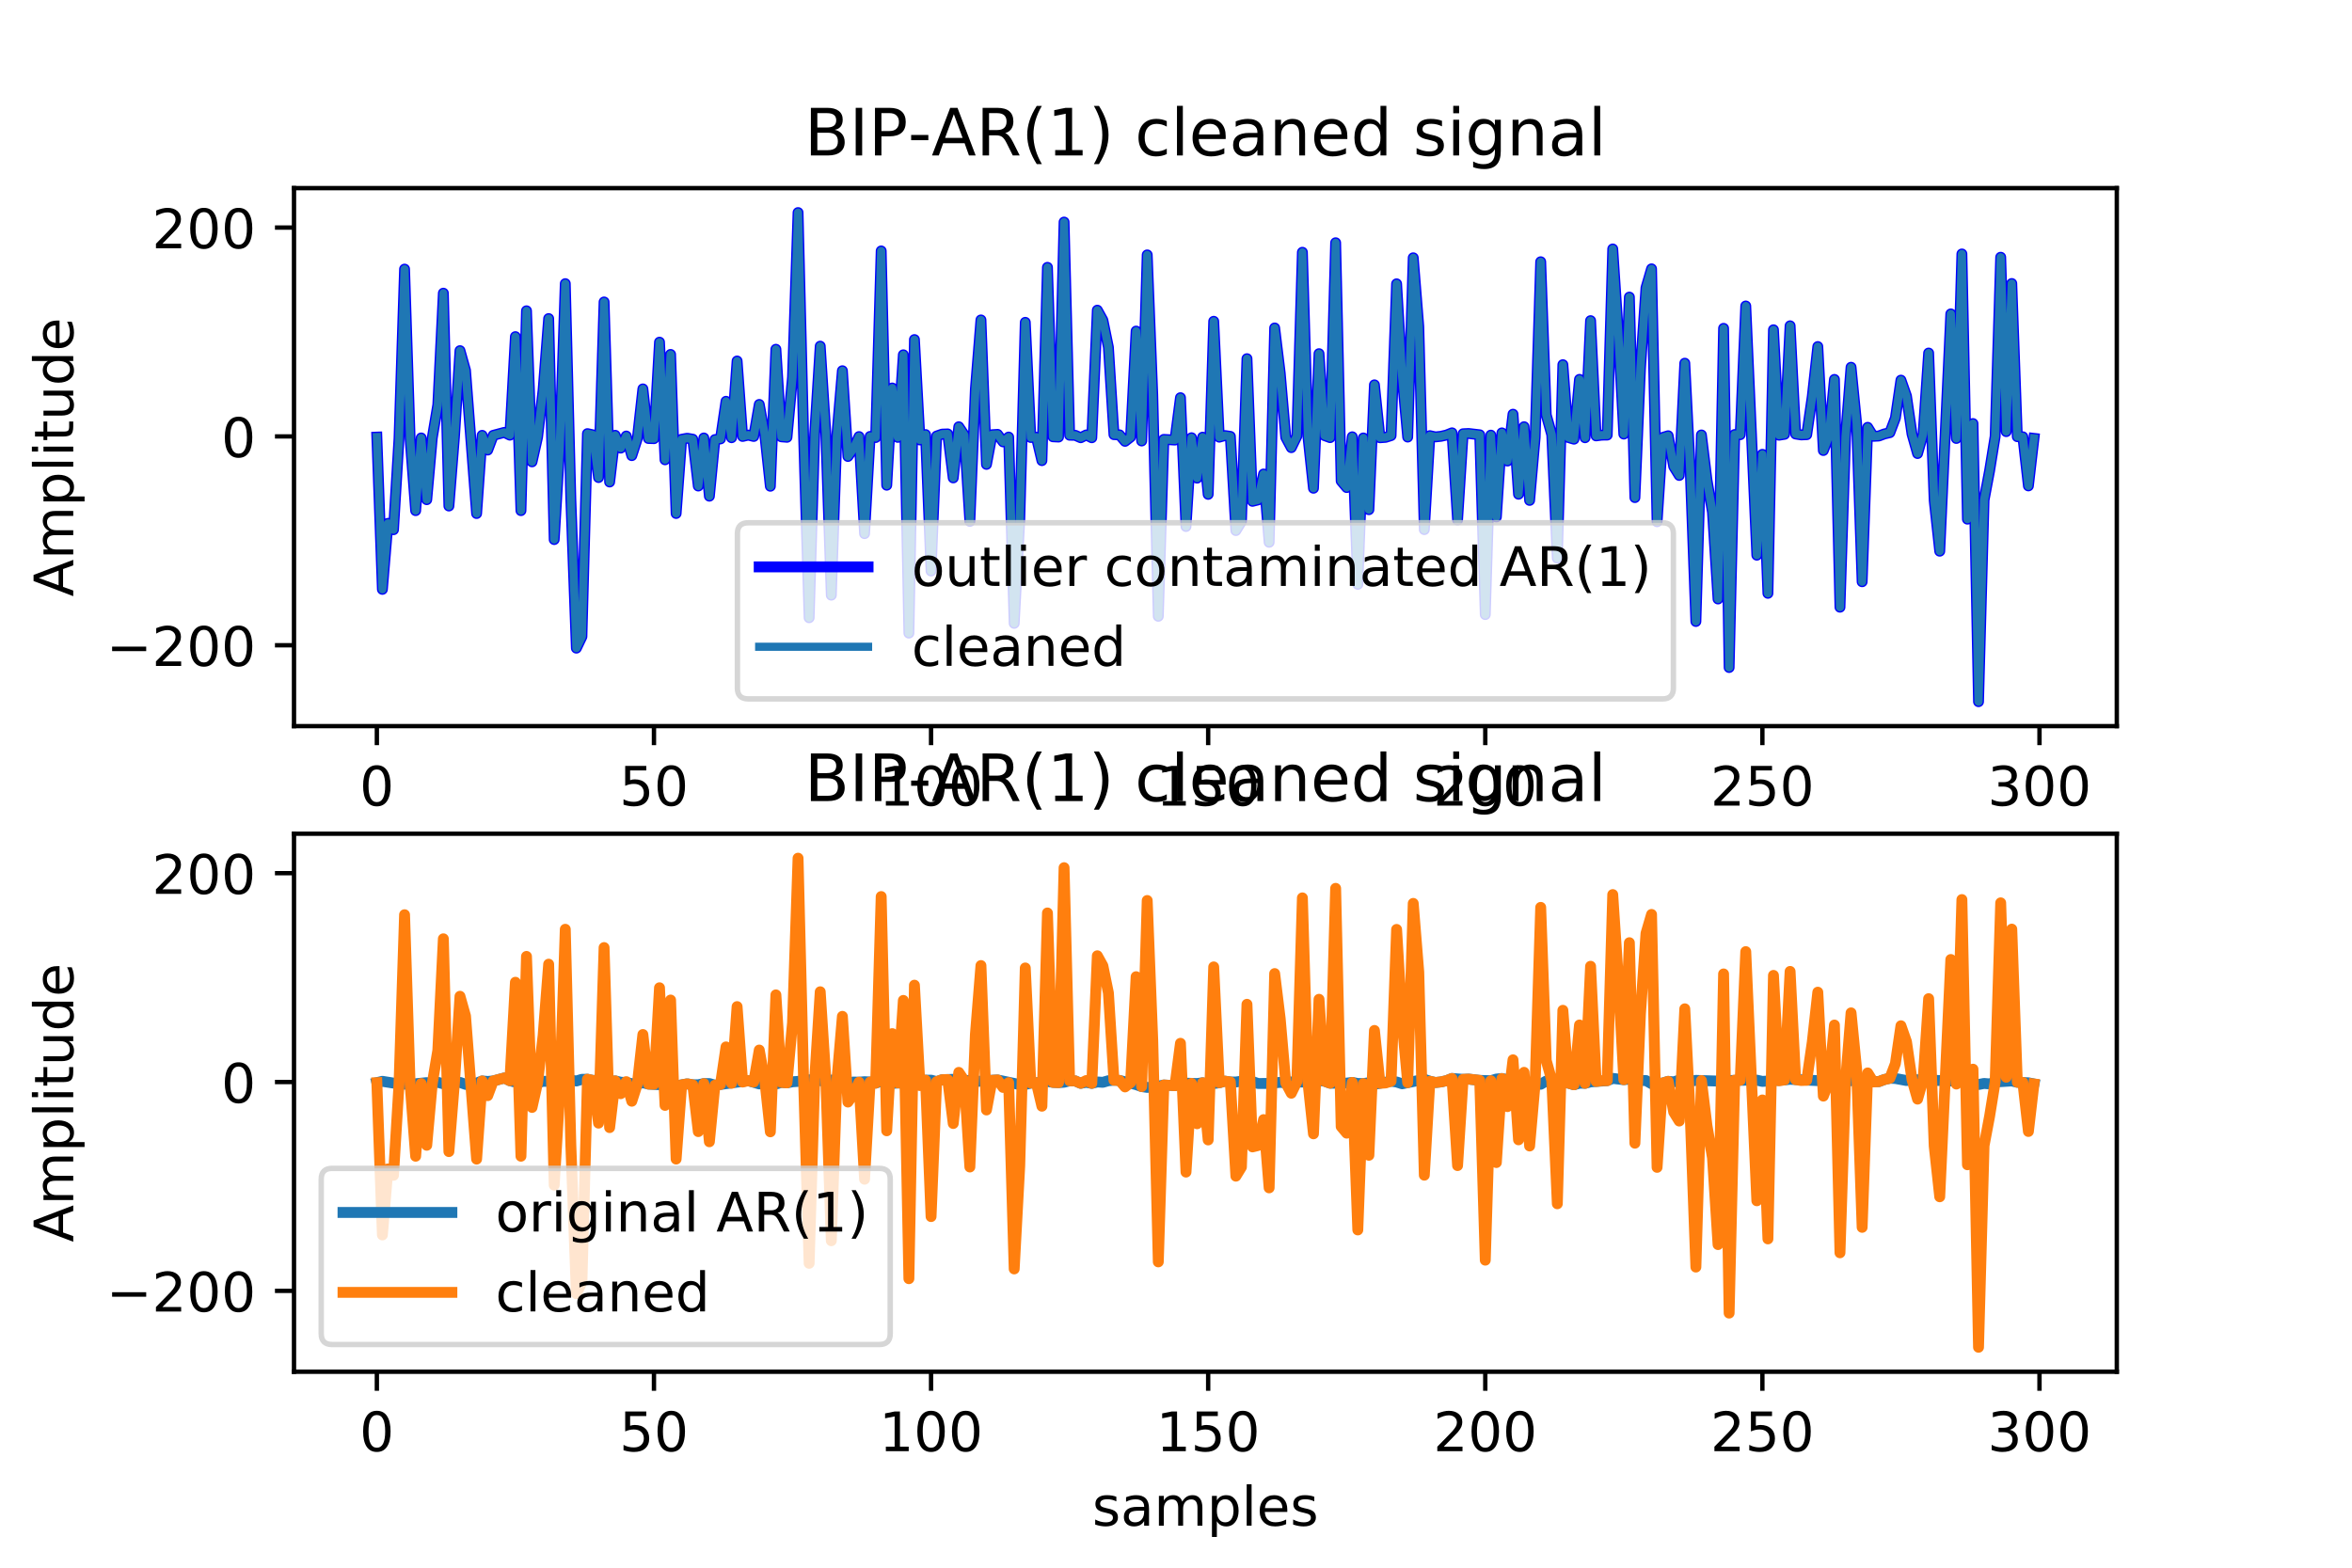 <?xml version="1.0" encoding="utf-8" standalone="no"?>
<!DOCTYPE svg PUBLIC "-//W3C//DTD SVG 1.1//EN"
  "http://www.w3.org/Graphics/SVG/1.1/DTD/svg11.dtd">
<!-- Created with matplotlib (https://matplotlib.org/) -->
<svg height="288pt" version="1.1" viewBox="0 0 432 288" width="432pt" xmlns="http://www.w3.org/2000/svg" xmlns:xlink="http://www.w3.org/1999/xlink">
 <defs>
  <style type="text/css">
*{stroke-linecap:butt;stroke-linejoin:round;}
  </style>
 </defs>
 <g id="figure_1">
  <g id="patch_1">
   <path d="M 0 288 
L 432 288 
L 432 0 
L 0 0 
z
" style="fill:#ffffff;"/>
  </g>
  <g id="axes_1">
   <g id="patch_2">
    <path d="M 54 133.396 
L 388.8 133.396 
L 388.8 34.56 
L 54 34.56 
z
" style="fill:#ffffff;"/>
   </g>
   <g id="matplotlib.axis_1">
    <g id="xtick_1">
     <g id="line2d_1">
      <defs>
       <path d="M 0 0 
L 0 3.5 
" id="mcfb71bf57b" style="stroke:#000000;stroke-width:0.8;"/>
      </defs>
      <g>
       <use style="stroke:#000000;stroke-width:0.8;" x="69.218" xlink:href="#mcfb71bf57b" y="133.396"/>
      </g>
     </g>
     <g id="text_1">
      <!-- 0 -->
      <defs>
       <path d="M 31.781 66.406 
Q 24.172 66.406 20.328 58.906 
Q 16.5 51.422 16.5 36.375 
Q 16.5 21.391 20.328 13.891 
Q 24.172 6.391 31.781 6.391 
Q 39.453 6.391 43.281 13.891 
Q 47.125 21.391 47.125 36.375 
Q 47.125 51.422 43.281 58.906 
Q 39.453 66.406 31.781 66.406 
z
M 31.781 74.219 
Q 44.047 74.219 50.516 64.516 
Q 56.984 54.828 56.984 36.375 
Q 56.984 17.969 50.516 8.266 
Q 44.047 -1.422 31.781 -1.422 
Q 19.531 -1.422 13.062 8.266 
Q 6.594 17.969 6.594 36.375 
Q 6.594 54.828 13.062 64.516 
Q 19.531 74.219 31.781 74.219 
z
" id="DejaVuSans-48"/>
      </defs>
      <g transform="translate(66.037 147.995)scale(0.1 -0.1)">
       <use xlink:href="#DejaVuSans-48"/>
      </g>
     </g>
    </g>
    <g id="xtick_2">
     <g id="line2d_2">
      <g>
       <use style="stroke:#000000;stroke-width:0.8;" x="120.115" xlink:href="#mcfb71bf57b" y="133.396"/>
      </g>
     </g>
     <g id="text_2">
      <!-- 50 -->
      <defs>
       <path d="M 10.797 72.906 
L 49.516 72.906 
L 49.516 64.594 
L 19.828 64.594 
L 19.828 46.734 
Q 21.969 47.469 24.109 47.828 
Q 26.266 48.188 28.422 48.188 
Q 40.625 48.188 47.75 41.5 
Q 54.891 34.812 54.891 23.391 
Q 54.891 11.625 47.562 5.094 
Q 40.234 -1.422 26.906 -1.422 
Q 22.312 -1.422 17.547 -0.641 
Q 12.797 0.141 7.719 1.703 
L 7.719 11.625 
Q 12.109 9.234 16.797 8.062 
Q 21.484 6.891 26.703 6.891 
Q 35.156 6.891 40.078 11.328 
Q 45.016 15.766 45.016 23.391 
Q 45.016 31 40.078 35.438 
Q 35.156 39.891 26.703 39.891 
Q 22.75 39.891 18.812 39.016 
Q 14.891 38.141 10.797 36.281 
z
" id="DejaVuSans-53"/>
      </defs>
      <g transform="translate(113.753 147.995)scale(0.1 -0.1)">
       <use xlink:href="#DejaVuSans-53"/>
       <use x="63.623" xlink:href="#DejaVuSans-48"/>
      </g>
     </g>
    </g>
    <g id="xtick_3">
     <g id="line2d_3">
      <g>
       <use style="stroke:#000000;stroke-width:0.8;" x="171.012" xlink:href="#mcfb71bf57b" y="133.396"/>
      </g>
     </g>
     <g id="text_3">
      <!-- 100 -->
      <defs>
       <path d="M 12.406 8.297 
L 28.516 8.297 
L 28.516 63.922 
L 10.984 60.406 
L 10.984 69.391 
L 28.422 72.906 
L 38.281 72.906 
L 38.281 8.297 
L 54.391 8.297 
L 54.391 0 
L 12.406 0 
z
" id="DejaVuSans-49"/>
      </defs>
      <g transform="translate(161.468 147.995)scale(0.1 -0.1)">
       <use xlink:href="#DejaVuSans-49"/>
       <use x="63.623" xlink:href="#DejaVuSans-48"/>
       <use x="127.246" xlink:href="#DejaVuSans-48"/>
      </g>
     </g>
    </g>
    <g id="xtick_4">
     <g id="line2d_4">
      <g>
       <use style="stroke:#000000;stroke-width:0.8;" x="221.909" xlink:href="#mcfb71bf57b" y="133.396"/>
      </g>
     </g>
     <g id="text_4">
      <!-- 150 -->
      <g transform="translate(212.365 147.995)scale(0.1 -0.1)">
       <use xlink:href="#DejaVuSans-49"/>
       <use x="63.623" xlink:href="#DejaVuSans-53"/>
       <use x="127.246" xlink:href="#DejaVuSans-48"/>
      </g>
     </g>
    </g>
    <g id="xtick_5">
     <g id="line2d_5">
      <g>
       <use style="stroke:#000000;stroke-width:0.8;" x="272.806" xlink:href="#mcfb71bf57b" y="133.396"/>
      </g>
     </g>
     <g id="text_5">
      <!-- 200 -->
      <defs>
       <path d="M 19.188 8.297 
L 53.609 8.297 
L 53.609 0 
L 7.328 0 
L 7.328 8.297 
Q 12.938 14.109 22.625 23.891 
Q 32.328 33.688 34.812 36.531 
Q 39.547 41.844 41.422 45.531 
Q 43.312 49.219 43.312 52.781 
Q 43.312 58.594 39.234 62.25 
Q 35.156 65.922 28.609 65.922 
Q 23.969 65.922 18.812 64.312 
Q 13.672 62.703 7.812 59.422 
L 7.812 69.391 
Q 13.766 71.781 18.938 73 
Q 24.125 74.219 28.422 74.219 
Q 39.75 74.219 46.484 68.547 
Q 53.219 62.891 53.219 53.422 
Q 53.219 48.922 51.531 44.891 
Q 49.859 40.875 45.406 35.406 
Q 44.188 33.984 37.641 27.219 
Q 31.109 20.453 19.188 8.297 
z
" id="DejaVuSans-50"/>
      </defs>
      <g transform="translate(263.262 147.995)scale(0.1 -0.1)">
       <use xlink:href="#DejaVuSans-50"/>
       <use x="63.623" xlink:href="#DejaVuSans-48"/>
       <use x="127.246" xlink:href="#DejaVuSans-48"/>
      </g>
     </g>
    </g>
    <g id="xtick_6">
     <g id="line2d_6">
      <g>
       <use style="stroke:#000000;stroke-width:0.8;" x="323.703" xlink:href="#mcfb71bf57b" y="133.396"/>
      </g>
     </g>
     <g id="text_6">
      <!-- 250 -->
      <g transform="translate(314.159 147.995)scale(0.1 -0.1)">
       <use xlink:href="#DejaVuSans-50"/>
       <use x="63.623" xlink:href="#DejaVuSans-53"/>
       <use x="127.246" xlink:href="#DejaVuSans-48"/>
      </g>
     </g>
    </g>
    <g id="xtick_7">
     <g id="line2d_7">
      <g>
       <use style="stroke:#000000;stroke-width:0.8;" x="374.6" xlink:href="#mcfb71bf57b" y="133.396"/>
      </g>
     </g>
     <g id="text_7">
      <!-- 300 -->
      <defs>
       <path d="M 40.578 39.312 
Q 47.656 37.797 51.625 33 
Q 55.609 28.219 55.609 21.188 
Q 55.609 10.406 48.188 4.484 
Q 40.766 -1.422 27.094 -1.422 
Q 22.516 -1.422 17.656 -0.516 
Q 12.797 0.391 7.625 2.203 
L 7.625 11.719 
Q 11.719 9.328 16.594 8.109 
Q 21.484 6.891 26.812 6.891 
Q 36.078 6.891 40.938 10.547 
Q 45.797 14.203 45.797 21.188 
Q 45.797 27.641 41.281 31.266 
Q 36.766 34.906 28.719 34.906 
L 20.219 34.906 
L 20.219 43.016 
L 29.109 43.016 
Q 36.375 43.016 40.234 45.922 
Q 44.094 48.828 44.094 54.297 
Q 44.094 59.906 40.109 62.906 
Q 36.141 65.922 28.719 65.922 
Q 24.656 65.922 20.016 65.031 
Q 15.375 64.156 9.812 62.312 
L 9.812 71.094 
Q 15.438 72.656 20.344 73.438 
Q 25.25 74.219 29.594 74.219 
Q 40.828 74.219 47.359 69.109 
Q 53.906 64.016 53.906 55.328 
Q 53.906 49.266 50.438 45.094 
Q 46.969 40.922 40.578 39.312 
z
" id="DejaVuSans-51"/>
      </defs>
      <g transform="translate(365.056 147.995)scale(0.1 -0.1)">
       <use xlink:href="#DejaVuSans-51"/>
       <use x="63.623" xlink:href="#DejaVuSans-48"/>
       <use x="127.246" xlink:href="#DejaVuSans-48"/>
      </g>
     </g>
    </g>
    <g id="text_8">
     <!-- samples -->
     <defs>
      <path d="M 44.281 53.078 
L 44.281 44.578 
Q 40.484 46.531 36.375 47.5 
Q 32.281 48.484 27.875 48.484 
Q 21.188 48.484 17.844 46.438 
Q 14.5 44.391 14.5 40.281 
Q 14.5 37.156 16.891 35.375 
Q 19.281 33.594 26.516 31.984 
L 29.594 31.297 
Q 39.156 29.25 43.188 25.516 
Q 47.219 21.781 47.219 15.094 
Q 47.219 7.469 41.188 3.016 
Q 35.156 -1.422 24.609 -1.422 
Q 20.219 -1.422 15.453 -0.562 
Q 10.688 0.297 5.422 2 
L 5.422 11.281 
Q 10.406 8.688 15.234 7.391 
Q 20.062 6.109 24.812 6.109 
Q 31.156 6.109 34.562 8.281 
Q 37.984 10.453 37.984 14.406 
Q 37.984 18.062 35.516 20.016 
Q 33.062 21.969 24.703 23.781 
L 21.578 24.516 
Q 13.234 26.266 9.516 29.906 
Q 5.812 33.547 5.812 39.891 
Q 5.812 47.609 11.281 51.797 
Q 16.75 56 26.812 56 
Q 31.781 56 36.172 55.266 
Q 40.578 54.547 44.281 53.078 
z
" id="DejaVuSans-115"/>
      <path d="M 34.281 27.484 
Q 23.391 27.484 19.188 25 
Q 14.984 22.516 14.984 16.5 
Q 14.984 11.719 18.141 8.906 
Q 21.297 6.109 26.703 6.109 
Q 34.188 6.109 38.703 11.406 
Q 43.219 16.703 43.219 25.484 
L 43.219 27.484 
z
M 52.203 31.203 
L 52.203 0 
L 43.219 0 
L 43.219 8.297 
Q 40.141 3.328 35.547 0.953 
Q 30.953 -1.422 24.312 -1.422 
Q 15.922 -1.422 10.953 3.297 
Q 6 8.016 6 15.922 
Q 6 25.141 12.172 29.828 
Q 18.359 34.516 30.609 34.516 
L 43.219 34.516 
L 43.219 35.406 
Q 43.219 41.609 39.141 45 
Q 35.062 48.391 27.688 48.391 
Q 23 48.391 18.547 47.266 
Q 14.109 46.141 10.016 43.891 
L 10.016 52.203 
Q 14.938 54.109 19.578 55.047 
Q 24.219 56 28.609 56 
Q 40.484 56 46.344 49.844 
Q 52.203 43.703 52.203 31.203 
z
" id="DejaVuSans-97"/>
      <path d="M 52 44.188 
Q 55.375 50.25 60.062 53.125 
Q 64.75 56 71.094 56 
Q 79.641 56 84.281 50.016 
Q 88.922 44.047 88.922 33.016 
L 88.922 0 
L 79.891 0 
L 79.891 32.719 
Q 79.891 40.578 77.094 44.375 
Q 74.312 48.188 68.609 48.188 
Q 61.625 48.188 57.562 43.547 
Q 53.516 38.922 53.516 30.906 
L 53.516 0 
L 44.484 0 
L 44.484 32.719 
Q 44.484 40.625 41.703 44.406 
Q 38.922 48.188 33.109 48.188 
Q 26.219 48.188 22.156 43.531 
Q 18.109 38.875 18.109 30.906 
L 18.109 0 
L 9.078 0 
L 9.078 54.688 
L 18.109 54.688 
L 18.109 46.188 
Q 21.188 51.219 25.484 53.609 
Q 29.781 56 35.688 56 
Q 41.656 56 45.828 52.969 
Q 50 49.953 52 44.188 
z
" id="DejaVuSans-109"/>
      <path d="M 18.109 8.203 
L 18.109 -20.797 
L 9.078 -20.797 
L 9.078 54.688 
L 18.109 54.688 
L 18.109 46.391 
Q 20.953 51.266 25.266 53.625 
Q 29.594 56 35.594 56 
Q 45.562 56 51.781 48.094 
Q 58.016 40.188 58.016 27.297 
Q 58.016 14.406 51.781 6.484 
Q 45.562 -1.422 35.594 -1.422 
Q 29.594 -1.422 25.266 0.953 
Q 20.953 3.328 18.109 8.203 
z
M 48.688 27.297 
Q 48.688 37.203 44.609 42.844 
Q 40.531 48.484 33.406 48.484 
Q 26.266 48.484 22.188 42.844 
Q 18.109 37.203 18.109 27.297 
Q 18.109 17.391 22.188 11.75 
Q 26.266 6.109 33.406 6.109 
Q 40.531 6.109 44.609 11.75 
Q 48.688 17.391 48.688 27.297 
z
" id="DejaVuSans-112"/>
      <path d="M 9.422 75.984 
L 18.406 75.984 
L 18.406 0 
L 9.422 0 
z
" id="DejaVuSans-108"/>
      <path d="M 56.203 29.594 
L 56.203 25.203 
L 14.891 25.203 
Q 15.484 15.922 20.484 11.062 
Q 25.484 6.203 34.422 6.203 
Q 39.594 6.203 44.453 7.469 
Q 49.312 8.734 54.109 11.281 
L 54.109 2.781 
Q 49.266 0.734 44.188 -0.344 
Q 39.109 -1.422 33.891 -1.422 
Q 20.797 -1.422 13.156 6.188 
Q 5.516 13.812 5.516 26.812 
Q 5.516 40.234 12.766 48.109 
Q 20.016 56 32.328 56 
Q 43.359 56 49.781 48.891 
Q 56.203 41.797 56.203 29.594 
z
M 47.219 32.234 
Q 47.125 39.594 43.094 43.984 
Q 39.062 48.391 32.422 48.391 
Q 24.906 48.391 20.391 44.141 
Q 15.875 39.891 15.188 32.172 
z
" id="DejaVuSans-101"/>
     </defs>
     <g transform="translate(200.616 161.673)scale(0.1 -0.1)">
      <use xlink:href="#DejaVuSans-115"/>
      <use x="52.1" xlink:href="#DejaVuSans-97"/>
      <use x="113.379" xlink:href="#DejaVuSans-109"/>
      <use x="210.791" xlink:href="#DejaVuSans-112"/>
      <use x="274.268" xlink:href="#DejaVuSans-108"/>
      <use x="302.051" xlink:href="#DejaVuSans-101"/>
      <use x="363.574" xlink:href="#DejaVuSans-115"/>
     </g>
    </g>
   </g>
   <g id="matplotlib.axis_2">
    <g id="ytick_1">
     <g id="line2d_8">
      <defs>
       <path d="M 0 0 
L -3.5 0 
" id="mf52cdb8b0f" style="stroke:#000000;stroke-width:0.8;"/>
      </defs>
      <g>
       <use style="stroke:#000000;stroke-width:0.8;" x="54" xlink:href="#mf52cdb8b0f" y="118.541"/>
      </g>
     </g>
     <g id="text_9">
      <!-- −200 -->
      <defs>
       <path d="M 10.594 35.5 
L 73.188 35.5 
L 73.188 27.203 
L 10.594 27.203 
z
" id="DejaVuSans-8722"/>
      </defs>
      <g transform="translate(19.533 122.34)scale(0.1 -0.1)">
       <use xlink:href="#DejaVuSans-8722"/>
       <use x="83.789" xlink:href="#DejaVuSans-50"/>
       <use x="147.412" xlink:href="#DejaVuSans-48"/>
       <use x="211.035" xlink:href="#DejaVuSans-48"/>
      </g>
     </g>
    </g>
    <g id="ytick_2">
     <g id="line2d_9">
      <g>
       <use style="stroke:#000000;stroke-width:0.8;" x="54" xlink:href="#mf52cdb8b0f" y="80.173"/>
      </g>
     </g>
     <g id="text_10">
      <!-- 0 -->
      <g transform="translate(40.638 83.973)scale(0.1 -0.1)">
       <use xlink:href="#DejaVuSans-48"/>
      </g>
     </g>
    </g>
    <g id="ytick_3">
     <g id="line2d_10">
      <g>
       <use style="stroke:#000000;stroke-width:0.8;" x="54" xlink:href="#mf52cdb8b0f" y="41.806"/>
      </g>
     </g>
     <g id="text_11">
      <!-- 200 -->
      <g transform="translate(27.913 45.605)scale(0.1 -0.1)">
       <use xlink:href="#DejaVuSans-50"/>
       <use x="63.623" xlink:href="#DejaVuSans-48"/>
       <use x="127.246" xlink:href="#DejaVuSans-48"/>
      </g>
     </g>
    </g>
    <g id="text_12">
     <!-- Amplitude -->
     <defs>
      <path d="M 34.188 63.188 
L 20.797 26.906 
L 47.609 26.906 
z
M 28.609 72.906 
L 39.797 72.906 
L 67.578 0 
L 57.328 0 
L 50.688 18.703 
L 17.828 18.703 
L 11.188 0 
L 0.781 0 
z
" id="DejaVuSans-65"/>
      <path d="M 9.422 54.688 
L 18.406 54.688 
L 18.406 0 
L 9.422 0 
z
M 9.422 75.984 
L 18.406 75.984 
L 18.406 64.594 
L 9.422 64.594 
z
" id="DejaVuSans-105"/>
      <path d="M 18.312 70.219 
L 18.312 54.688 
L 36.812 54.688 
L 36.812 47.703 
L 18.312 47.703 
L 18.312 18.016 
Q 18.312 11.328 20.141 9.422 
Q 21.969 7.516 27.594 7.516 
L 36.812 7.516 
L 36.812 0 
L 27.594 0 
Q 17.188 0 13.234 3.875 
Q 9.281 7.766 9.281 18.016 
L 9.281 47.703 
L 2.688 47.703 
L 2.688 54.688 
L 9.281 54.688 
L 9.281 70.219 
z
" id="DejaVuSans-116"/>
      <path d="M 8.5 21.578 
L 8.5 54.688 
L 17.484 54.688 
L 17.484 21.922 
Q 17.484 14.156 20.5 10.266 
Q 23.531 6.391 29.594 6.391 
Q 36.859 6.391 41.078 11.031 
Q 45.312 15.672 45.312 23.688 
L 45.312 54.688 
L 54.297 54.688 
L 54.297 0 
L 45.312 0 
L 45.312 8.406 
Q 42.047 3.422 37.719 1 
Q 33.406 -1.422 27.688 -1.422 
Q 18.266 -1.422 13.375 4.438 
Q 8.5 10.297 8.5 21.578 
z
M 31.109 56 
z
" id="DejaVuSans-117"/>
      <path d="M 45.406 46.391 
L 45.406 75.984 
L 54.391 75.984 
L 54.391 0 
L 45.406 0 
L 45.406 8.203 
Q 42.578 3.328 38.25 0.953 
Q 33.938 -1.422 27.875 -1.422 
Q 17.969 -1.422 11.734 6.484 
Q 5.516 14.406 5.516 27.297 
Q 5.516 40.188 11.734 48.094 
Q 17.969 56 27.875 56 
Q 33.938 56 38.25 53.625 
Q 42.578 51.266 45.406 46.391 
z
M 14.797 27.297 
Q 14.797 17.391 18.875 11.75 
Q 22.953 6.109 30.078 6.109 
Q 37.203 6.109 41.297 11.75 
Q 45.406 17.391 45.406 27.297 
Q 45.406 37.203 41.297 42.844 
Q 37.203 48.484 30.078 48.484 
Q 22.953 48.484 18.875 42.844 
Q 14.797 37.203 14.797 27.297 
z
" id="DejaVuSans-100"/>
     </defs>
     <g transform="translate(13.453 109.601)rotate(-90)scale(0.1 -0.1)">
      <use xlink:href="#DejaVuSans-65"/>
      <use x="68.408" xlink:href="#DejaVuSans-109"/>
      <use x="165.82" xlink:href="#DejaVuSans-112"/>
      <use x="229.297" xlink:href="#DejaVuSans-108"/>
      <use x="257.08" xlink:href="#DejaVuSans-105"/>
      <use x="284.863" xlink:href="#DejaVuSans-116"/>
      <use x="324.072" xlink:href="#DejaVuSans-117"/>
      <use x="387.451" xlink:href="#DejaVuSans-100"/>
      <use x="450.928" xlink:href="#DejaVuSans-101"/>
     </g>
    </g>
   </g>
   <g id="line2d_11">
    <path clip-path="url(#p216e0e5ec9)" d="M 69.218 80.298 
L 70.236 108.268 
L 71.254 96.143 
L 72.272 97.314 
L 73.29 80.534 
L 74.308 49.44 
L 75.326 80.599 
L 76.344 93.807 
L 77.362 80.456 
L 78.38 91.794 
L 79.398 80.428 
L 80.416 74.367 
L 81.433 53.861 
L 82.451 92.956 
L 83.469 80.296 
L 84.487 64.421 
L 85.505 68.046 
L 87.541 94.338 
L 88.559 79.98 
L 89.577 82.68 
L 90.595 79.976 
L 92.631 79.433 
L 93.649 79.939 
L 94.667 61.846 
L 95.685 93.805 
L 96.703 57.098 
L 97.72 84.844 
L 98.738 80.314 
L 99.756 71.636 
L 100.774 58.525 
L 101.792 99.119 
L 102.81 82.139 
L 103.828 52.112 
L 104.846 91.677 
L 105.864 119.067 
L 106.882 116.944 
L 107.9 79.664 
L 108.918 79.888 
L 109.936 87.726 
L 110.954 55.474 
L 111.972 88.549 
L 112.99 79.969 
L 114.007 82.32 
L 115.025 80.105 
L 116.043 83.701 
L 117.061 80.546 
L 118.079 71.447 
L 119.097 80.554 
L 120.115 80.585 
L 121.133 62.859 
L 122.151 84.466 
L 123.169 65.114 
L 124.187 94.328 
L 125.205 80.695 
L 126.223 80.509 
L 127.241 80.686 
L 128.259 89.285 
L 129.277 80.462 
L 130.294 91.152 
L 131.312 80.757 
L 132.33 80.632 
L 133.348 73.724 
L 134.366 80.411 
L 135.384 66.318 
L 136.402 80.178 
L 137.42 79.928 
L 138.438 80.178 
L 139.456 74.299 
L 140.474 79.875 
L 141.492 89.324 
L 142.51 64.165 
L 143.528 80.249 
L 144.546 80.331 
L 145.564 69.3 
L 146.582 39.053 
L 147.599 79.807 
L 148.617 113.48 
L 149.635 79.746 
L 150.653 63.594 
L 151.671 79.432 
L 152.689 109.333 
L 153.707 79.952 
L 154.725 68.11 
L 155.743 83.854 
L 156.761 82.405 
L 157.779 80.203 
L 158.797 98.03 
L 159.815 80.173 
L 160.833 80.381 
L 161.851 46.101 
L 162.869 89.134 
L 163.886 71.281 
L 164.904 80.349 
L 165.922 65.184 
L 166.94 116.306 
L 167.958 62.385 
L 168.976 80.831 
L 169.994 79.833 
L 171.012 104.895 
L 172.03 80.11 
L 173.048 79.752 
L 174.066 79.717 
L 175.084 87.794 
L 176.102 78.402 
L 177.12 79.92 
L 178.138 95.785 
L 179.156 71.435 
L 180.173 58.779 
L 181.191 85.309 
L 182.209 79.863 
L 183.227 79.798 
L 184.245 81.173 
L 185.263 80.293 
L 186.281 114.511 
L 187.299 95.567 
L 188.317 59.22 
L 189.335 80.374 
L 190.353 80.318 
L 191.371 84.617 
L 192.389 49.116 
L 193.407 80.241 
L 194.425 80.29 
L 195.443 40.797 
L 196.461 79.953 
L 197.478 79.966 
L 198.496 80.414 
L 199.514 79.901 
L 200.532 80.419 
L 201.55 56.982 
L 202.568 58.824 
L 203.586 63.802 
L 204.604 79.847 
L 205.622 79.882 
L 206.64 81.075 
L 207.658 80.284 
L 208.676 60.825 
L 209.694 81.011 
L 210.712 46.828 
L 211.73 72.491 
L 212.748 113.216 
L 213.765 80.721 
L 215.801 80.844 
L 216.819 73.062 
L 217.837 96.72 
L 218.855 80.42 
L 219.873 87.838 
L 220.891 80.313 
L 221.909 90.815 
L 222.927 59.027 
L 223.945 80.311 
L 224.963 80.016 
L 225.981 80.167 
L 226.999 97.467 
L 228.017 95.8 
L 229.035 65.895 
L 230.052 92.094 
L 231.07 91.84 
L 232.088 87.081 
L 233.106 99.62 
L 234.124 60.25 
L 235.142 68.56 
L 236.16 80.333 
L 237.178 82.234 
L 238.196 80.131 
L 239.214 46.346 
L 240.232 80.183 
L 241.25 89.692 
L 242.268 64.975 
L 243.286 80.022 
L 244.304 80.396 
L 245.322 44.597 
L 246.339 88.359 
L 247.357 89.568 
L 248.375 80.246 
L 249.393 107.349 
L 250.411 80.461 
L 251.429 93.632 
L 252.447 70.704 
L 253.465 80.418 
L 254.483 80.347 
L 255.501 80.026 
L 256.519 52.142 
L 257.537 69.133 
L 258.555 80.291 
L 259.573 47.359 
L 260.591 59.984 
L 261.609 97.29 
L 262.627 80.036 
L 263.644 80.265 
L 264.662 80.155 
L 265.68 79.924 
L 266.698 79.519 
L 267.716 95.524 
L 268.734 79.684 
L 269.752 79.637 
L 271.788 79.875 
L 272.806 112.9 
L 273.824 79.94 
L 274.842 94.969 
L 275.86 79.528 
L 276.878 84.695 
L 277.896 76.094 
L 278.914 90.792 
L 279.931 78.396 
L 280.949 91.926 
L 281.967 80.349 
L 282.985 48.09 
L 284.003 76.22 
L 285.021 79.875 
L 286.039 102.541 
L 287.057 66.999 
L 288.075 80.374 
L 289.093 80.68 
L 290.111 69.695 
L 291.129 80.415 
L 292.147 58.91 
L 293.165 80.076 
L 294.183 79.938 
L 295.201 79.924 
L 296.218 45.739 
L 297.236 61.123 
L 298.254 79.744 
L 299.272 54.58 
L 300.29 91.412 
L 301.308 67.684 
L 302.326 52.871 
L 303.344 49.389 
L 304.362 95.85 
L 305.38 80.37 
L 306.398 80.052 
L 307.416 85.696 
L 308.434 87.341 
L 309.452 66.724 
L 310.47 86.81 
L 311.488 114.17 
L 312.506 79.907 
L 313.523 88.173 
L 314.541 94.11 
L 315.559 110.038 
L 316.577 60.319 
L 317.595 122.625 
L 318.613 79.826 
L 319.631 79.859 
L 320.649 56.217 
L 322.685 101.992 
L 323.703 83.468 
L 324.721 108.996 
L 325.739 60.586 
L 326.757 79.949 
L 327.775 79.785 
L 328.793 59.856 
L 329.81 79.732 
L 330.828 79.897 
L 331.846 79.855 
L 332.864 72.861 
L 333.882 63.669 
L 334.9 82.76 
L 335.918 80.159 
L 336.936 69.706 
L 337.954 111.547 
L 338.972 80.167 
L 339.99 67.47 
L 341.008 77.778 
L 342.026 106.871 
L 343.044 78.505 
L 344.062 80.156 
L 345.08 80.102 
L 346.097 79.721 
L 347.115 79.484 
L 348.133 76.795 
L 349.151 69.839 
L 350.169 72.755 
L 351.187 79.735 
L 352.205 83.316 
L 353.223 79.76 
L 354.241 64.859 
L 355.259 91.917 
L 356.277 101.258 
L 358.313 57.665 
L 359.331 80.548 
L 360.349 46.655 
L 361.367 95.375 
L 362.384 77.813 
L 363.402 128.904 
L 364.42 91.862 
L 365.438 86.454 
L 366.456 80.171 
L 367.474 47.257 
L 368.492 79.291 
L 369.51 52.086 
L 370.528 80.222 
L 371.546 80.244 
L 372.564 89.261 
L 373.582 80.532 
L 373.582 80.532 
" style="fill:none;stroke:#0000ff;stroke-linecap:square;stroke-width:2;"/>
   </g>
   <g id="line2d_12">
    <path clip-path="url(#p216e0e5ec9)" d="M 69.218 80.298 
L 70.236 108.268 
L 71.254 96.143 
L 72.272 97.314 
L 73.29 80.534 
L 74.308 49.44 
L 75.326 80.599 
L 76.344 93.807 
L 77.362 80.456 
L 78.38 91.794 
L 79.398 80.428 
L 80.416 74.367 
L 81.433 53.861 
L 82.451 92.956 
L 83.469 80.296 
L 84.487 64.421 
L 85.505 68.046 
L 87.541 94.338 
L 88.559 79.98 
L 89.577 82.68 
L 90.595 79.976 
L 92.631 79.433 
L 93.649 79.939 
L 94.667 61.846 
L 95.685 93.805 
L 96.703 57.098 
L 97.72 84.844 
L 98.738 80.314 
L 99.756 71.636 
L 100.774 58.525 
L 101.792 99.119 
L 102.81 82.139 
L 103.828 52.112 
L 104.846 91.677 
L 105.864 119.067 
L 106.882 116.944 
L 107.9 79.664 
L 108.918 79.888 
L 109.936 87.726 
L 110.954 55.474 
L 111.972 88.549 
L 112.99 79.969 
L 114.007 82.32 
L 115.025 80.105 
L 116.043 83.701 
L 117.061 80.546 
L 118.079 71.447 
L 119.097 80.554 
L 120.115 80.585 
L 121.133 62.859 
L 122.151 84.466 
L 123.169 65.114 
L 124.187 94.328 
L 125.205 80.695 
L 126.223 80.509 
L 127.241 80.686 
L 128.259 89.285 
L 129.277 80.462 
L 130.294 91.152 
L 131.312 80.757 
L 132.33 80.632 
L 133.348 73.724 
L 134.366 80.411 
L 135.384 66.318 
L 136.402 80.178 
L 137.42 79.928 
L 138.438 80.178 
L 139.456 74.299 
L 140.474 79.875 
L 141.492 89.324 
L 142.51 64.165 
L 143.528 80.249 
L 144.546 80.331 
L 145.564 69.3 
L 146.582 39.053 
L 147.599 79.807 
L 148.617 113.48 
L 149.635 79.746 
L 150.653 63.594 
L 151.671 79.432 
L 152.689 109.333 
L 153.707 79.952 
L 154.725 68.11 
L 155.743 83.854 
L 156.761 82.405 
L 157.779 80.203 
L 158.797 98.03 
L 159.815 80.173 
L 160.833 80.381 
L 161.851 46.101 
L 162.869 89.134 
L 163.886 71.281 
L 164.904 80.349 
L 165.922 65.184 
L 166.94 116.306 
L 167.958 62.385 
L 168.976 80.831 
L 169.994 79.833 
L 171.012 104.895 
L 172.03 80.11 
L 173.048 79.752 
L 174.066 79.717 
L 175.084 87.794 
L 176.102 78.402 
L 177.12 79.92 
L 178.138 95.785 
L 179.156 71.435 
L 180.173 58.779 
L 181.191 85.309 
L 182.209 79.863 
L 183.227 79.798 
L 184.245 81.173 
L 185.263 80.293 
L 186.281 114.511 
L 187.299 95.567 
L 188.317 59.22 
L 189.335 80.374 
L 190.353 80.318 
L 191.371 84.617 
L 192.389 49.116 
L 193.407 80.241 
L 194.425 80.29 
L 195.443 40.797 
L 196.461 79.953 
L 197.478 79.966 
L 198.496 80.414 
L 199.514 79.901 
L 200.532 80.419 
L 201.55 56.982 
L 202.568 58.824 
L 203.586 63.802 
L 204.604 79.847 
L 205.622 79.882 
L 206.64 81.075 
L 207.658 80.284 
L 208.676 60.825 
L 209.694 81.011 
L 210.712 46.828 
L 211.73 72.491 
L 212.748 113.216 
L 213.765 80.721 
L 215.801 80.844 
L 216.819 73.062 
L 217.837 96.72 
L 218.855 80.42 
L 219.873 87.838 
L 220.891 80.313 
L 221.909 90.815 
L 222.927 59.027 
L 223.945 80.311 
L 224.963 80.016 
L 225.981 80.167 
L 226.999 97.467 
L 228.017 95.8 
L 229.035 65.895 
L 230.052 92.094 
L 231.07 91.84 
L 232.088 87.081 
L 233.106 99.62 
L 234.124 60.25 
L 235.142 68.56 
L 236.16 80.333 
L 237.178 82.234 
L 238.196 80.131 
L 239.214 46.346 
L 240.232 80.183 
L 241.25 89.692 
L 242.268 64.975 
L 243.286 80.022 
L 244.304 80.396 
L 245.322 44.597 
L 246.339 88.359 
L 247.357 89.568 
L 248.375 80.246 
L 249.393 107.349 
L 250.411 80.461 
L 251.429 93.632 
L 252.447 70.704 
L 253.465 80.418 
L 254.483 80.347 
L 255.501 80.026 
L 256.519 52.142 
L 257.537 69.133 
L 258.555 80.291 
L 259.573 47.359 
L 260.591 59.984 
L 261.609 97.29 
L 262.627 80.036 
L 263.644 80.265 
L 264.662 80.155 
L 265.68 79.924 
L 266.698 79.519 
L 267.716 95.524 
L 268.734 79.684 
L 269.752 79.637 
L 271.788 79.875 
L 272.806 112.9 
L 273.824 79.94 
L 274.842 94.969 
L 275.86 79.528 
L 276.878 84.695 
L 277.896 76.094 
L 278.914 90.792 
L 279.931 78.396 
L 280.949 91.926 
L 281.967 80.349 
L 282.985 48.09 
L 284.003 76.22 
L 285.021 79.875 
L 286.039 102.541 
L 287.057 66.999 
L 288.075 80.374 
L 289.093 80.68 
L 290.111 69.695 
L 291.129 80.415 
L 292.147 58.91 
L 293.165 80.076 
L 294.183 79.938 
L 295.201 79.924 
L 296.218 45.739 
L 297.236 61.123 
L 298.254 79.744 
L 299.272 54.58 
L 300.29 91.412 
L 301.308 67.684 
L 302.326 52.871 
L 303.344 49.389 
L 304.362 95.85 
L 305.38 80.37 
L 306.398 80.052 
L 307.416 85.696 
L 308.434 87.341 
L 309.452 66.724 
L 310.47 86.81 
L 311.488 114.17 
L 312.506 79.907 
L 313.523 88.173 
L 314.541 94.11 
L 315.559 110.038 
L 316.577 60.319 
L 317.595 122.625 
L 318.613 79.826 
L 319.631 79.859 
L 320.649 56.217 
L 322.685 101.992 
L 323.703 83.468 
L 324.721 108.996 
L 325.739 60.586 
L 326.757 79.949 
L 327.775 79.785 
L 328.793 59.856 
L 329.81 79.732 
L 330.828 79.897 
L 331.846 79.855 
L 332.864 72.861 
L 333.882 63.669 
L 334.9 82.76 
L 335.918 80.159 
L 336.936 69.706 
L 337.954 111.547 
L 338.972 80.167 
L 339.99 67.47 
L 341.008 77.778 
L 342.026 106.871 
L 343.044 78.505 
L 344.062 80.156 
L 345.08 80.102 
L 346.097 79.721 
L 347.115 79.484 
L 348.133 76.795 
L 349.151 69.839 
L 350.169 72.755 
L 351.187 79.735 
L 352.205 83.316 
L 353.223 79.76 
L 354.241 64.859 
L 355.259 91.917 
L 356.277 101.258 
L 358.313 57.665 
L 359.331 80.548 
L 360.349 46.655 
L 361.367 95.375 
L 362.384 77.813 
L 363.402 128.904 
L 364.42 91.862 
L 365.438 86.454 
L 366.456 80.171 
L 367.474 47.257 
L 368.492 79.291 
L 369.51 52.086 
L 370.528 80.222 
L 371.546 80.244 
L 372.564 89.261 
L 373.582 80.532 
L 373.582 80.532 
" style="fill:none;stroke:#1f77b4;stroke-linecap:square;stroke-width:1.5;"/>
   </g>
   <g id="patch_3">
    <path d="M 54 133.396 
L 54 34.56 
" style="fill:none;stroke:#000000;stroke-linecap:square;stroke-linejoin:miter;stroke-width:0.8;"/>
   </g>
   <g id="patch_4">
    <path d="M 388.8 133.396 
L 388.8 34.56 
" style="fill:none;stroke:#000000;stroke-linecap:square;stroke-linejoin:miter;stroke-width:0.8;"/>
   </g>
   <g id="patch_5">
    <path d="M 54 133.396 
L 388.8 133.396 
" style="fill:none;stroke:#000000;stroke-linecap:square;stroke-linejoin:miter;stroke-width:0.8;"/>
   </g>
   <g id="patch_6">
    <path d="M 54 34.56 
L 388.8 34.56 
" style="fill:none;stroke:#000000;stroke-linecap:square;stroke-linejoin:miter;stroke-width:0.8;"/>
   </g>
   <g id="text_13">
    <!-- BIP-AR(1) cleaned signal -->
    <defs>
     <path d="M 19.672 34.812 
L 19.672 8.109 
L 35.5 8.109 
Q 43.453 8.109 47.281 11.406 
Q 51.125 14.703 51.125 21.484 
Q 51.125 28.328 47.281 31.562 
Q 43.453 34.812 35.5 34.812 
z
M 19.672 64.797 
L 19.672 42.828 
L 34.281 42.828 
Q 41.5 42.828 45.031 45.531 
Q 48.578 48.25 48.578 53.812 
Q 48.578 59.328 45.031 62.062 
Q 41.5 64.797 34.281 64.797 
z
M 9.812 72.906 
L 35.016 72.906 
Q 46.297 72.906 52.391 68.219 
Q 58.5 63.531 58.5 54.891 
Q 58.5 48.188 55.375 44.234 
Q 52.25 40.281 46.188 39.312 
Q 53.469 37.75 57.5 32.781 
Q 61.531 27.828 61.531 20.406 
Q 61.531 10.641 54.891 5.312 
Q 48.25 0 35.984 0 
L 9.812 0 
z
" id="DejaVuSans-66"/>
     <path d="M 9.812 72.906 
L 19.672 72.906 
L 19.672 0 
L 9.812 0 
z
" id="DejaVuSans-73"/>
     <path d="M 19.672 64.797 
L 19.672 37.406 
L 32.078 37.406 
Q 38.969 37.406 42.719 40.969 
Q 46.484 44.531 46.484 51.125 
Q 46.484 57.672 42.719 61.234 
Q 38.969 64.797 32.078 64.797 
z
M 9.812 72.906 
L 32.078 72.906 
Q 44.344 72.906 50.609 67.359 
Q 56.891 61.812 56.891 51.125 
Q 56.891 40.328 50.609 34.812 
Q 44.344 29.297 32.078 29.297 
L 19.672 29.297 
L 19.672 0 
L 9.812 0 
z
" id="DejaVuSans-80"/>
     <path d="M 4.891 31.391 
L 31.203 31.391 
L 31.203 23.391 
L 4.891 23.391 
z
" id="DejaVuSans-45"/>
     <path d="M 44.391 34.188 
Q 47.562 33.109 50.562 29.594 
Q 53.562 26.078 56.594 19.922 
L 66.609 0 
L 56 0 
L 46.688 18.703 
Q 43.062 26.031 39.672 28.422 
Q 36.281 30.812 30.422 30.812 
L 19.672 30.812 
L 19.672 0 
L 9.812 0 
L 9.812 72.906 
L 32.078 72.906 
Q 44.578 72.906 50.734 67.672 
Q 56.891 62.453 56.891 51.906 
Q 56.891 45.016 53.688 40.469 
Q 50.484 35.938 44.391 34.188 
z
M 19.672 64.797 
L 19.672 38.922 
L 32.078 38.922 
Q 39.203 38.922 42.844 42.219 
Q 46.484 45.516 46.484 51.906 
Q 46.484 58.297 42.844 61.547 
Q 39.203 64.797 32.078 64.797 
z
" id="DejaVuSans-82"/>
     <path d="M 31 75.875 
Q 24.469 64.656 21.281 53.656 
Q 18.109 42.672 18.109 31.391 
Q 18.109 20.125 21.312 9.062 
Q 24.516 -2 31 -13.188 
L 23.188 -13.188 
Q 15.875 -1.703 12.234 9.375 
Q 8.594 20.453 8.594 31.391 
Q 8.594 42.281 12.203 53.312 
Q 15.828 64.359 23.188 75.875 
z
" id="DejaVuSans-40"/>
     <path d="M 8.016 75.875 
L 15.828 75.875 
Q 23.141 64.359 26.781 53.312 
Q 30.422 42.281 30.422 31.391 
Q 30.422 20.453 26.781 9.375 
Q 23.141 -1.703 15.828 -13.188 
L 8.016 -13.188 
Q 14.5 -2 17.703 9.062 
Q 20.906 20.125 20.906 31.391 
Q 20.906 42.672 17.703 53.656 
Q 14.5 64.656 8.016 75.875 
z
" id="DejaVuSans-41"/>
     <path id="DejaVuSans-32"/>
     <path d="M 48.781 52.594 
L 48.781 44.188 
Q 44.969 46.297 41.141 47.344 
Q 37.312 48.391 33.406 48.391 
Q 24.656 48.391 19.812 42.844 
Q 14.984 37.312 14.984 27.297 
Q 14.984 17.281 19.812 11.734 
Q 24.656 6.203 33.406 6.203 
Q 37.312 6.203 41.141 7.25 
Q 44.969 8.297 48.781 10.406 
L 48.781 2.094 
Q 45.016 0.344 40.984 -0.531 
Q 36.969 -1.422 32.422 -1.422 
Q 20.062 -1.422 12.781 6.344 
Q 5.516 14.109 5.516 27.297 
Q 5.516 40.672 12.859 48.328 
Q 20.219 56 33.016 56 
Q 37.156 56 41.109 55.141 
Q 45.062 54.297 48.781 52.594 
z
" id="DejaVuSans-99"/>
     <path d="M 54.891 33.016 
L 54.891 0 
L 45.906 0 
L 45.906 32.719 
Q 45.906 40.484 42.875 44.328 
Q 39.844 48.188 33.797 48.188 
Q 26.516 48.188 22.312 43.547 
Q 18.109 38.922 18.109 30.906 
L 18.109 0 
L 9.078 0 
L 9.078 54.688 
L 18.109 54.688 
L 18.109 46.188 
Q 21.344 51.125 25.703 53.562 
Q 30.078 56 35.797 56 
Q 45.219 56 50.047 50.172 
Q 54.891 44.344 54.891 33.016 
z
" id="DejaVuSans-110"/>
     <path d="M 45.406 27.984 
Q 45.406 37.75 41.375 43.109 
Q 37.359 48.484 30.078 48.484 
Q 22.859 48.484 18.828 43.109 
Q 14.797 37.75 14.797 27.984 
Q 14.797 18.266 18.828 12.891 
Q 22.859 7.516 30.078 7.516 
Q 37.359 7.516 41.375 12.891 
Q 45.406 18.266 45.406 27.984 
z
M 54.391 6.781 
Q 54.391 -7.172 48.188 -13.984 
Q 42 -20.797 29.203 -20.797 
Q 24.469 -20.797 20.266 -20.094 
Q 16.062 -19.391 12.109 -17.922 
L 12.109 -9.188 
Q 16.062 -11.328 19.922 -12.344 
Q 23.781 -13.375 27.781 -13.375 
Q 36.625 -13.375 41.016 -8.766 
Q 45.406 -4.156 45.406 5.172 
L 45.406 9.625 
Q 42.625 4.781 38.281 2.391 
Q 33.938 0 27.875 0 
Q 17.828 0 11.672 7.656 
Q 5.516 15.328 5.516 27.984 
Q 5.516 40.672 11.672 48.328 
Q 17.828 56 27.875 56 
Q 33.938 56 38.281 53.609 
Q 42.625 51.219 45.406 46.391 
L 45.406 54.688 
L 54.391 54.688 
z
" id="DejaVuSans-103"/>
    </defs>
    <g transform="translate(147.762 28.56)scale(0.12 -0.12)">
     <use xlink:href="#DejaVuSans-66"/>
     <use x="68.604" xlink:href="#DejaVuSans-73"/>
     <use x="98.096" xlink:href="#DejaVuSans-80"/>
     <use x="158.367" xlink:href="#DejaVuSans-45"/>
     <use x="194.42" xlink:href="#DejaVuSans-65"/>
     <use x="262.828" xlink:href="#DejaVuSans-82"/>
     <use x="332.311" xlink:href="#DejaVuSans-40"/>
     <use x="371.324" xlink:href="#DejaVuSans-49"/>
     <use x="434.947" xlink:href="#DejaVuSans-41"/>
     <use x="473.961" xlink:href="#DejaVuSans-32"/>
     <use x="505.748" xlink:href="#DejaVuSans-99"/>
     <use x="560.729" xlink:href="#DejaVuSans-108"/>
     <use x="588.512" xlink:href="#DejaVuSans-101"/>
     <use x="650.035" xlink:href="#DejaVuSans-97"/>
     <use x="711.314" xlink:href="#DejaVuSans-110"/>
     <use x="774.693" xlink:href="#DejaVuSans-101"/>
     <use x="836.217" xlink:href="#DejaVuSans-100"/>
     <use x="899.693" xlink:href="#DejaVuSans-32"/>
     <use x="931.48" xlink:href="#DejaVuSans-115"/>
     <use x="983.58" xlink:href="#DejaVuSans-105"/>
     <use x="1011.363" xlink:href="#DejaVuSans-103"/>
     <use x="1074.84" xlink:href="#DejaVuSans-110"/>
     <use x="1138.219" xlink:href="#DejaVuSans-97"/>
     <use x="1199.498" xlink:href="#DejaVuSans-108"/>
    </g>
   </g>
   <g id="legend_1">
    <g id="patch_7">
     <path d="M 137.441 128.396 
L 305.359 128.396 
Q 307.359 128.396 307.359 126.396 
L 307.359 98.04 
Q 307.359 96.04 305.359 96.04 
L 137.441 96.04 
Q 135.441 96.04 135.441 98.04 
L 135.441 126.396 
Q 135.441 128.396 137.441 128.396 
z
" style="fill:#ffffff;opacity:0.8;stroke:#cccccc;stroke-linejoin:miter;"/>
    </g>
    <g id="line2d_13">
     <path d="M 139.441 104.139 
L 159.441 104.139 
" style="fill:none;stroke:#0000ff;stroke-linecap:square;stroke-width:2;"/>
    </g>
    <g id="line2d_14"/>
    <g id="text_14">
     <!-- outlier contaminated AR(1) -->
     <defs>
      <path d="M 30.609 48.391 
Q 23.391 48.391 19.188 42.75 
Q 14.984 37.109 14.984 27.297 
Q 14.984 17.484 19.156 11.844 
Q 23.344 6.203 30.609 6.203 
Q 37.797 6.203 41.984 11.859 
Q 46.188 17.531 46.188 27.297 
Q 46.188 37.016 41.984 42.703 
Q 37.797 48.391 30.609 48.391 
z
M 30.609 56 
Q 42.328 56 49.016 48.375 
Q 55.719 40.766 55.719 27.297 
Q 55.719 13.875 49.016 6.219 
Q 42.328 -1.422 30.609 -1.422 
Q 18.844 -1.422 12.172 6.219 
Q 5.516 13.875 5.516 27.297 
Q 5.516 40.766 12.172 48.375 
Q 18.844 56 30.609 56 
z
" id="DejaVuSans-111"/>
      <path d="M 41.109 46.297 
Q 39.594 47.172 37.812 47.578 
Q 36.031 48 33.891 48 
Q 26.266 48 22.188 43.047 
Q 18.109 38.094 18.109 28.812 
L 18.109 0 
L 9.078 0 
L 9.078 54.688 
L 18.109 54.688 
L 18.109 46.188 
Q 20.953 51.172 25.484 53.578 
Q 30.031 56 36.531 56 
Q 37.453 56 38.578 55.875 
Q 39.703 55.766 41.062 55.516 
z
" id="DejaVuSans-114"/>
     </defs>
     <g transform="translate(167.441 107.639)scale(0.1 -0.1)">
      <use xlink:href="#DejaVuSans-111"/>
      <use x="61.182" xlink:href="#DejaVuSans-117"/>
      <use x="124.561" xlink:href="#DejaVuSans-116"/>
      <use x="163.77" xlink:href="#DejaVuSans-108"/>
      <use x="191.553" xlink:href="#DejaVuSans-105"/>
      <use x="219.336" xlink:href="#DejaVuSans-101"/>
      <use x="280.859" xlink:href="#DejaVuSans-114"/>
      <use x="321.973" xlink:href="#DejaVuSans-32"/>
      <use x="353.76" xlink:href="#DejaVuSans-99"/>
      <use x="408.74" xlink:href="#DejaVuSans-111"/>
      <use x="469.922" xlink:href="#DejaVuSans-110"/>
      <use x="533.301" xlink:href="#DejaVuSans-116"/>
      <use x="572.51" xlink:href="#DejaVuSans-97"/>
      <use x="633.789" xlink:href="#DejaVuSans-109"/>
      <use x="731.201" xlink:href="#DejaVuSans-105"/>
      <use x="758.984" xlink:href="#DejaVuSans-110"/>
      <use x="822.363" xlink:href="#DejaVuSans-97"/>
      <use x="883.643" xlink:href="#DejaVuSans-116"/>
      <use x="922.852" xlink:href="#DejaVuSans-101"/>
      <use x="984.375" xlink:href="#DejaVuSans-100"/>
      <use x="1047.852" xlink:href="#DejaVuSans-32"/>
      <use x="1079.639" xlink:href="#DejaVuSans-65"/>
      <use x="1148.047" xlink:href="#DejaVuSans-82"/>
      <use x="1217.529" xlink:href="#DejaVuSans-40"/>
      <use x="1256.543" xlink:href="#DejaVuSans-49"/>
      <use x="1320.166" xlink:href="#DejaVuSans-41"/>
     </g>
    </g>
    <g id="line2d_15">
     <path d="M 139.441 118.817 
L 159.441 118.817 
" style="fill:none;stroke:#1f77b4;stroke-linecap:square;stroke-width:1.5;"/>
    </g>
    <g id="line2d_16"/>
    <g id="text_15">
     <!-- cleaned -->
     <g transform="translate(167.441 122.317)scale(0.1 -0.1)">
      <use xlink:href="#DejaVuSans-99"/>
      <use x="54.98" xlink:href="#DejaVuSans-108"/>
      <use x="82.764" xlink:href="#DejaVuSans-101"/>
      <use x="144.287" xlink:href="#DejaVuSans-97"/>
      <use x="205.566" xlink:href="#DejaVuSans-110"/>
      <use x="268.945" xlink:href="#DejaVuSans-101"/>
      <use x="330.469" xlink:href="#DejaVuSans-100"/>
     </g>
    </g>
   </g>
  </g>
  <g id="axes_2">
   <g id="patch_8">
    <path d="M 54 252 
L 388.8 252 
L 388.8 153.164 
L 54 153.164 
z
" style="fill:#ffffff;"/>
   </g>
   <g id="matplotlib.axis_3">
    <g id="xtick_8">
     <g id="line2d_17">
      <g>
       <use style="stroke:#000000;stroke-width:0.8;" x="69.218" xlink:href="#mcfb71bf57b" y="252"/>
      </g>
     </g>
     <g id="text_16">
      <!-- 0 -->
      <g transform="translate(66.037 266.598)scale(0.1 -0.1)">
       <use xlink:href="#DejaVuSans-48"/>
      </g>
     </g>
    </g>
    <g id="xtick_9">
     <g id="line2d_18">
      <g>
       <use style="stroke:#000000;stroke-width:0.8;" x="120.115" xlink:href="#mcfb71bf57b" y="252"/>
      </g>
     </g>
     <g id="text_17">
      <!-- 50 -->
      <g transform="translate(113.753 266.598)scale(0.1 -0.1)">
       <use xlink:href="#DejaVuSans-53"/>
       <use x="63.623" xlink:href="#DejaVuSans-48"/>
      </g>
     </g>
    </g>
    <g id="xtick_10">
     <g id="line2d_19">
      <g>
       <use style="stroke:#000000;stroke-width:0.8;" x="171.012" xlink:href="#mcfb71bf57b" y="252"/>
      </g>
     </g>
     <g id="text_18">
      <!-- 100 -->
      <g transform="translate(161.468 266.598)scale(0.1 -0.1)">
       <use xlink:href="#DejaVuSans-49"/>
       <use x="63.623" xlink:href="#DejaVuSans-48"/>
       <use x="127.246" xlink:href="#DejaVuSans-48"/>
      </g>
     </g>
    </g>
    <g id="xtick_11">
     <g id="line2d_20">
      <g>
       <use style="stroke:#000000;stroke-width:0.8;" x="221.909" xlink:href="#mcfb71bf57b" y="252"/>
      </g>
     </g>
     <g id="text_19">
      <!-- 150 -->
      <g transform="translate(212.365 266.598)scale(0.1 -0.1)">
       <use xlink:href="#DejaVuSans-49"/>
       <use x="63.623" xlink:href="#DejaVuSans-53"/>
       <use x="127.246" xlink:href="#DejaVuSans-48"/>
      </g>
     </g>
    </g>
    <g id="xtick_12">
     <g id="line2d_21">
      <g>
       <use style="stroke:#000000;stroke-width:0.8;" x="272.806" xlink:href="#mcfb71bf57b" y="252"/>
      </g>
     </g>
     <g id="text_20">
      <!-- 200 -->
      <g transform="translate(263.262 266.598)scale(0.1 -0.1)">
       <use xlink:href="#DejaVuSans-50"/>
       <use x="63.623" xlink:href="#DejaVuSans-48"/>
       <use x="127.246" xlink:href="#DejaVuSans-48"/>
      </g>
     </g>
    </g>
    <g id="xtick_13">
     <g id="line2d_22">
      <g>
       <use style="stroke:#000000;stroke-width:0.8;" x="323.703" xlink:href="#mcfb71bf57b" y="252"/>
      </g>
     </g>
     <g id="text_21">
      <!-- 250 -->
      <g transform="translate(314.159 266.598)scale(0.1 -0.1)">
       <use xlink:href="#DejaVuSans-50"/>
       <use x="63.623" xlink:href="#DejaVuSans-53"/>
       <use x="127.246" xlink:href="#DejaVuSans-48"/>
      </g>
     </g>
    </g>
    <g id="xtick_14">
     <g id="line2d_23">
      <g>
       <use style="stroke:#000000;stroke-width:0.8;" x="374.6" xlink:href="#mcfb71bf57b" y="252"/>
      </g>
     </g>
     <g id="text_22">
      <!-- 300 -->
      <g transform="translate(365.056 266.598)scale(0.1 -0.1)">
       <use xlink:href="#DejaVuSans-51"/>
       <use x="63.623" xlink:href="#DejaVuSans-48"/>
       <use x="127.246" xlink:href="#DejaVuSans-48"/>
      </g>
     </g>
    </g>
    <g id="text_23">
     <!-- samples -->
     <g transform="translate(200.616 280.277)scale(0.1 -0.1)">
      <use xlink:href="#DejaVuSans-115"/>
      <use x="52.1" xlink:href="#DejaVuSans-97"/>
      <use x="113.379" xlink:href="#DejaVuSans-109"/>
      <use x="210.791" xlink:href="#DejaVuSans-112"/>
      <use x="274.268" xlink:href="#DejaVuSans-108"/>
      <use x="302.051" xlink:href="#DejaVuSans-101"/>
      <use x="363.574" xlink:href="#DejaVuSans-115"/>
     </g>
    </g>
   </g>
   <g id="matplotlib.axis_4">
    <g id="ytick_4">
     <g id="line2d_24">
      <g>
       <use style="stroke:#000000;stroke-width:0.8;" x="54" xlink:href="#mf52cdb8b0f" y="237.144"/>
      </g>
     </g>
     <g id="text_24">
      <!-- −200 -->
      <g transform="translate(19.533 240.943)scale(0.1 -0.1)">
       <use xlink:href="#DejaVuSans-8722"/>
       <use x="83.789" xlink:href="#DejaVuSans-50"/>
       <use x="147.412" xlink:href="#DejaVuSans-48"/>
       <use x="211.035" xlink:href="#DejaVuSans-48"/>
      </g>
     </g>
    </g>
    <g id="ytick_5">
     <g id="line2d_25">
      <g>
       <use style="stroke:#000000;stroke-width:0.8;" x="54" xlink:href="#mf52cdb8b0f" y="198.777"/>
      </g>
     </g>
     <g id="text_25">
      <!-- 0 -->
      <g transform="translate(40.638 202.576)scale(0.1 -0.1)">
       <use xlink:href="#DejaVuSans-48"/>
      </g>
     </g>
    </g>
    <g id="ytick_6">
     <g id="line2d_26">
      <g>
       <use style="stroke:#000000;stroke-width:0.8;" x="54" xlink:href="#mf52cdb8b0f" y="160.41"/>
      </g>
     </g>
     <g id="text_26">
      <!-- 200 -->
      <g transform="translate(27.913 164.209)scale(0.1 -0.1)">
       <use xlink:href="#DejaVuSans-50"/>
       <use x="63.623" xlink:href="#DejaVuSans-48"/>
       <use x="127.246" xlink:href="#DejaVuSans-48"/>
      </g>
     </g>
    </g>
    <g id="text_27">
     <!-- Amplitude -->
     <g transform="translate(13.453 228.204)rotate(-90)scale(0.1 -0.1)">
      <use xlink:href="#DejaVuSans-65"/>
      <use x="68.408" xlink:href="#DejaVuSans-109"/>
      <use x="165.82" xlink:href="#DejaVuSans-112"/>
      <use x="229.297" xlink:href="#DejaVuSans-108"/>
      <use x="257.08" xlink:href="#DejaVuSans-105"/>
      <use x="284.863" xlink:href="#DejaVuSans-116"/>
      <use x="324.072" xlink:href="#DejaVuSans-117"/>
      <use x="387.451" xlink:href="#DejaVuSans-100"/>
      <use x="450.928" xlink:href="#DejaVuSans-101"/>
     </g>
    </g>
   </g>
   <g id="line2d_27">
    <path clip-path="url(#p554c7735f8)" d="M 69.218 198.901 
L 70.236 198.65 
L 73.29 199.138 
L 75.326 199.203 
L 78.38 198.891 
L 79.398 199.031 
L 80.416 198.827 
L 81.433 199.107 
L 82.451 198.873 
L 84.487 198.843 
L 85.505 199.207 
L 86.523 199.365 
L 88.559 198.584 
L 89.577 198.675 
L 90.595 198.58 
L 92.631 198.037 
L 93.649 198.543 
L 94.667 198.791 
L 95.685 198.868 
L 96.703 198.581 
L 97.72 198.883 
L 98.738 198.918 
L 99.756 198.646 
L 102.81 198.694 
L 104.846 198.425 
L 105.864 198.589 
L 106.882 198.282 
L 107.9 198.268 
L 108.918 198.492 
L 109.936 198.433 
L 111.972 198.669 
L 112.99 198.573 
L 114.007 198.814 
L 115.025 198.873 
L 116.043 199.078 
L 117.061 199.15 
L 118.079 198.897 
L 119.097 199.158 
L 122.151 199.328 
L 123.169 199.168 
L 124.187 199.477 
L 126.223 199.113 
L 127.241 199.289 
L 128.259 199.28 
L 129.277 199.065 
L 130.294 199.061 
L 131.312 199.36 
L 137.42 198.531 
L 139.456 199.124 
L 140.474 198.898 
L 141.492 198.937 
L 142.51 199.138 
L 143.528 198.852 
L 144.546 198.935 
L 145.564 198.731 
L 146.582 198.667 
L 147.599 198.411 
L 149.635 198.35 
L 151.671 198.714 
L 152.689 198.417 
L 153.707 198.556 
L 154.725 198.569 
L 155.743 198.924 
L 156.761 198.783 
L 157.779 198.807 
L 158.797 198.718 
L 159.815 198.777 
L 160.833 198.985 
L 161.851 198.621 
L 162.869 198.618 
L 163.886 199.047 
L 164.904 198.953 
L 165.922 199.029 
L 166.94 198.975 
L 167.958 198.649 
L 168.976 198.756 
L 169.994 198.437 
L 171.012 198.435 
L 172.03 198.714 
L 173.048 198.356 
L 175.084 198.286 
L 176.102 198.665 
L 178.138 198.463 
L 179.156 198.702 
L 181.191 198.508 
L 183.227 198.401 
L 187.299 199.249 
L 188.317 199.229 
L 189.335 198.977 
L 191.371 198.832 
L 192.389 198.67 
L 193.407 198.845 
L 194.425 198.894 
L 195.443 198.816 
L 196.461 198.557 
L 197.478 198.57 
L 198.496 199.018 
L 199.514 198.834 
L 200.532 199.023 
L 201.55 198.769 
L 202.568 198.831 
L 203.586 198.536 
L 204.604 198.45 
L 205.622 198.485 
L 208.676 199.258 
L 209.694 199.615 
L 210.712 199.765 
L 211.73 199.752 
L 213.765 199.324 
L 215.801 199.448 
L 216.819 199.081 
L 217.837 198.99 
L 219.873 199.059 
L 220.891 198.917 
L 221.909 199.208 
L 223.945 198.915 
L 224.963 198.62 
L 225.981 198.77 
L 226.999 198.774 
L 228.017 198.626 
L 229.035 198.344 
L 231.07 199.051 
L 233.106 199.037 
L 235.142 198.837 
L 236.16 198.937 
L 237.178 198.758 
L 240.232 198.787 
L 241.25 198.541 
L 242.268 198.493 
L 243.286 198.626 
L 244.304 198.999 
L 247.357 198.979 
L 248.375 198.85 
L 249.393 199.05 
L 250.411 199.065 
L 251.429 198.905 
L 252.447 199.195 
L 255.501 198.629 
L 256.519 198.771 
L 257.537 199.102 
L 261.609 198.275 
L 262.627 198.639 
L 263.644 198.869 
L 264.662 198.759 
L 265.68 198.528 
L 266.698 198.123 
L 268.734 198.287 
L 269.752 198.241 
L 271.788 198.479 
L 273.824 198.544 
L 274.842 198.234 
L 275.86 198.132 
L 276.878 198.331 
L 277.896 198.329 
L 280.949 198.998 
L 281.967 198.953 
L 282.985 199.187 
L 284.003 198.601 
L 285.021 198.479 
L 286.039 198.815 
L 288.075 198.978 
L 289.093 199.283 
L 290.111 198.992 
L 291.129 199.018 
L 292.147 198.753 
L 295.201 198.527 
L 296.218 198.114 
L 298.254 198.348 
L 299.272 198.242 
L 301.308 198.5 
L 302.326 198.509 
L 303.344 199.087 
L 305.38 198.974 
L 306.398 198.655 
L 307.416 198.756 
L 308.434 198.428 
L 309.452 198.45 
L 310.47 198.634 
L 311.488 198.475 
L 315.559 198.606 
L 316.577 198.371 
L 317.595 198.505 
L 319.631 198.462 
L 321.667 198.433 
L 322.685 198.439 
L 323.703 198.664 
L 327.775 198.389 
L 328.793 198.276 
L 338.972 198.771 
L 339.99 198.517 
L 341.008 198.441 
L 342.026 198.641 
L 345.08 198.705 
L 346.097 198.325 
L 347.115 198.088 
L 348.133 198.128 
L 350.169 198.503 
L 351.187 198.339 
L 354.241 198.427 
L 359.331 198.624 
L 360.349 198.762 
L 361.367 199.11 
L 363.402 199.236 
L 364.42 199.039 
L 365.438 199.127 
L 366.456 198.774 
L 369.51 198.581 
L 370.528 198.825 
L 372.564 198.923 
L 373.582 199.136 
L 373.582 199.136 
" style="fill:none;stroke:#1f77b4;stroke-linecap:square;stroke-width:2;"/>
   </g>
   <g id="line2d_28">
    <path clip-path="url(#p554c7735f8)" d="M 69.218 198.901 
L 70.236 226.872 
L 71.254 214.747 
L 72.272 215.918 
L 73.29 199.138 
L 74.308 168.043 
L 75.326 199.203 
L 76.344 212.41 
L 77.362 199.06 
L 78.38 210.397 
L 79.398 199.031 
L 80.416 192.971 
L 81.433 172.465 
L 82.451 211.56 
L 83.469 198.9 
L 84.487 183.025 
L 85.505 186.65 
L 87.541 212.941 
L 88.559 198.584 
L 89.577 201.284 
L 90.595 198.58 
L 92.631 198.037 
L 93.649 198.543 
L 94.667 180.449 
L 95.685 212.409 
L 96.703 175.701 
L 97.72 203.447 
L 98.738 198.918 
L 99.756 190.24 
L 100.774 177.129 
L 101.792 217.723 
L 102.81 200.743 
L 103.828 170.716 
L 104.846 210.281 
L 105.864 237.67 
L 106.882 235.548 
L 107.9 198.268 
L 108.918 198.492 
L 109.936 206.33 
L 110.954 174.078 
L 111.972 207.152 
L 112.99 198.573 
L 114.007 200.924 
L 115.025 198.709 
L 116.043 202.305 
L 117.061 199.15 
L 118.079 190.051 
L 119.097 199.158 
L 120.115 199.189 
L 121.133 181.462 
L 122.151 203.07 
L 123.169 183.718 
L 124.187 212.931 
L 125.205 199.299 
L 126.223 199.113 
L 127.241 199.289 
L 128.259 207.888 
L 129.277 199.065 
L 130.294 209.755 
L 131.312 199.36 
L 132.33 199.236 
L 133.348 192.328 
L 134.366 199.015 
L 135.384 184.922 
L 136.402 198.782 
L 137.42 198.531 
L 138.438 198.782 
L 139.456 192.903 
L 140.474 198.478 
L 141.492 207.927 
L 142.51 182.769 
L 143.528 198.852 
L 144.546 198.935 
L 145.564 187.904 
L 146.582 157.656 
L 147.599 198.411 
L 148.617 232.083 
L 149.635 198.35 
L 150.653 182.197 
L 151.671 198.035 
L 152.689 227.937 
L 153.707 198.556 
L 154.725 186.714 
L 155.743 202.458 
L 156.761 201.008 
L 157.779 198.807 
L 158.797 216.634 
L 159.815 198.777 
L 160.833 198.985 
L 161.851 164.705 
L 162.869 207.738 
L 163.886 189.885 
L 164.904 198.953 
L 165.922 183.788 
L 166.94 234.909 
L 167.958 180.988 
L 168.976 199.435 
L 169.994 198.437 
L 171.012 223.499 
L 172.03 198.714 
L 173.048 198.356 
L 174.066 198.321 
L 175.084 206.398 
L 176.102 197.006 
L 177.12 198.523 
L 178.138 214.388 
L 179.156 190.038 
L 180.173 177.382 
L 181.191 203.912 
L 182.209 198.467 
L 183.227 198.401 
L 184.245 199.776 
L 185.263 198.896 
L 186.281 233.115 
L 187.299 214.171 
L 188.317 177.824 
L 189.335 198.977 
L 190.353 198.922 
L 191.371 203.221 
L 192.389 167.72 
L 193.407 198.845 
L 194.425 198.894 
L 195.443 159.401 
L 196.461 198.557 
L 197.478 198.57 
L 198.496 199.018 
L 199.514 198.505 
L 200.532 199.023 
L 201.55 175.586 
L 202.568 177.428 
L 203.586 182.406 
L 204.604 198.45 
L 205.622 198.485 
L 206.64 199.678 
L 207.658 198.887 
L 208.676 179.429 
L 209.694 199.615 
L 210.712 165.431 
L 211.73 191.094 
L 212.748 231.82 
L 213.765 199.324 
L 215.801 199.448 
L 216.819 191.665 
L 217.837 215.324 
L 218.855 199.024 
L 219.873 206.442 
L 220.891 198.917 
L 221.909 209.418 
L 222.927 177.631 
L 223.945 198.915 
L 224.963 198.62 
L 225.981 198.77 
L 226.999 216.071 
L 228.017 214.404 
L 229.035 184.499 
L 230.052 210.697 
L 231.07 210.443 
L 232.088 205.684 
L 233.106 218.223 
L 234.124 178.854 
L 235.142 187.164 
L 236.16 198.937 
L 237.178 200.838 
L 238.196 198.735 
L 239.214 164.949 
L 240.232 198.787 
L 241.25 208.295 
L 242.268 183.579 
L 243.286 198.626 
L 244.304 198.999 
L 245.322 163.2 
L 246.339 206.963 
L 247.357 208.172 
L 248.375 198.85 
L 249.393 225.952 
L 250.411 199.065 
L 251.429 212.236 
L 252.447 189.307 
L 253.465 199.022 
L 254.483 198.951 
L 255.501 198.629 
L 256.519 170.746 
L 257.537 187.736 
L 258.555 198.895 
L 259.573 165.962 
L 260.591 178.588 
L 261.609 215.894 
L 262.627 198.639 
L 263.644 198.869 
L 264.662 198.759 
L 265.68 198.528 
L 266.698 198.123 
L 267.716 214.128 
L 268.734 198.287 
L 269.752 198.241 
L 271.788 198.479 
L 272.806 231.504 
L 273.824 198.544 
L 274.842 213.572 
L 275.86 198.132 
L 276.878 203.299 
L 277.896 194.698 
L 278.914 209.395 
L 279.931 196.999 
L 280.949 210.53 
L 281.967 198.953 
L 282.985 166.694 
L 284.003 194.824 
L 285.021 198.479 
L 286.039 221.145 
L 287.057 185.602 
L 288.075 198.978 
L 289.093 199.283 
L 290.111 188.299 
L 291.129 199.018 
L 292.147 177.513 
L 293.165 198.679 
L 294.183 198.542 
L 295.201 198.527 
L 296.218 164.343 
L 297.236 179.727 
L 298.254 198.348 
L 299.272 173.184 
L 300.29 210.016 
L 301.308 186.288 
L 302.326 171.474 
L 303.344 167.992 
L 304.362 214.454 
L 305.38 198.974 
L 306.398 198.655 
L 307.416 204.3 
L 308.434 205.945 
L 309.452 185.328 
L 310.47 205.414 
L 311.488 232.774 
L 312.506 198.51 
L 313.523 206.777 
L 314.541 212.714 
L 315.559 228.642 
L 316.577 178.922 
L 317.595 241.229 
L 318.613 198.43 
L 319.631 198.462 
L 320.649 174.821 
L 322.685 220.596 
L 323.703 202.072 
L 324.721 227.599 
L 325.739 179.189 
L 326.757 198.553 
L 327.775 198.389 
L 328.793 178.459 
L 329.81 198.336 
L 330.828 198.501 
L 331.846 198.459 
L 332.864 191.465 
L 333.882 182.273 
L 334.9 201.364 
L 335.918 198.763 
L 336.936 188.31 
L 337.954 230.151 
L 338.972 198.771 
L 339.99 186.074 
L 341.008 196.381 
L 342.026 225.475 
L 343.044 197.109 
L 344.062 198.76 
L 345.08 198.705 
L 346.097 198.325 
L 347.115 198.088 
L 348.133 195.399 
L 349.151 188.443 
L 350.169 191.358 
L 351.187 198.339 
L 352.205 201.92 
L 353.223 198.364 
L 354.241 183.463 
L 355.259 210.521 
L 356.277 219.861 
L 358.313 176.269 
L 359.331 199.152 
L 360.349 165.259 
L 361.367 213.979 
L 362.384 196.417 
L 363.402 247.507 
L 364.42 210.466 
L 365.438 205.058 
L 366.456 198.774 
L 367.474 165.861 
L 368.492 197.894 
L 369.51 170.69 
L 370.528 198.825 
L 371.546 198.848 
L 372.564 207.865 
L 373.582 199.136 
L 373.582 199.136 
" style="fill:none;stroke:#ff7f0e;stroke-linecap:square;stroke-width:2;"/>
   </g>
   <g id="patch_9">
    <path d="M 54 252 
L 54 153.164 
" style="fill:none;stroke:#000000;stroke-linecap:square;stroke-linejoin:miter;stroke-width:0.8;"/>
   </g>
   <g id="patch_10">
    <path d="M 388.8 252 
L 388.8 153.164 
" style="fill:none;stroke:#000000;stroke-linecap:square;stroke-linejoin:miter;stroke-width:0.8;"/>
   </g>
   <g id="patch_11">
    <path d="M 54 252 
L 388.8 252 
" style="fill:none;stroke:#000000;stroke-linecap:square;stroke-linejoin:miter;stroke-width:0.8;"/>
   </g>
   <g id="patch_12">
    <path d="M 54 153.164 
L 388.8 153.164 
" style="fill:none;stroke:#000000;stroke-linecap:square;stroke-linejoin:miter;stroke-width:0.8;"/>
   </g>
   <g id="text_28">
    <!-- BIP-AR(1) cleaned signal -->
    <g transform="translate(147.762 147.164)scale(0.12 -0.12)">
     <use xlink:href="#DejaVuSans-66"/>
     <use x="68.604" xlink:href="#DejaVuSans-73"/>
     <use x="98.096" xlink:href="#DejaVuSans-80"/>
     <use x="158.367" xlink:href="#DejaVuSans-45"/>
     <use x="194.42" xlink:href="#DejaVuSans-65"/>
     <use x="262.828" xlink:href="#DejaVuSans-82"/>
     <use x="332.311" xlink:href="#DejaVuSans-40"/>
     <use x="371.324" xlink:href="#DejaVuSans-49"/>
     <use x="434.947" xlink:href="#DejaVuSans-41"/>
     <use x="473.961" xlink:href="#DejaVuSans-32"/>
     <use x="505.748" xlink:href="#DejaVuSans-99"/>
     <use x="560.729" xlink:href="#DejaVuSans-108"/>
     <use x="588.512" xlink:href="#DejaVuSans-101"/>
     <use x="650.035" xlink:href="#DejaVuSans-97"/>
     <use x="711.314" xlink:href="#DejaVuSans-110"/>
     <use x="774.693" xlink:href="#DejaVuSans-101"/>
     <use x="836.217" xlink:href="#DejaVuSans-100"/>
     <use x="899.693" xlink:href="#DejaVuSans-32"/>
     <use x="931.48" xlink:href="#DejaVuSans-115"/>
     <use x="983.58" xlink:href="#DejaVuSans-105"/>
     <use x="1011.363" xlink:href="#DejaVuSans-103"/>
     <use x="1074.84" xlink:href="#DejaVuSans-110"/>
     <use x="1138.219" xlink:href="#DejaVuSans-97"/>
     <use x="1199.498" xlink:href="#DejaVuSans-108"/>
    </g>
   </g>
   <g id="legend_2">
    <g id="patch_13">
     <path d="M 61 247 
L 161.511 247 
Q 163.511 247 163.511 245 
L 163.511 216.644 
Q 163.511 214.644 161.511 214.644 
L 61 214.644 
Q 59 214.644 59 216.644 
L 59 245 
Q 59 247 61 247 
z
" style="fill:#ffffff;opacity:0.8;stroke:#cccccc;stroke-linejoin:miter;"/>
    </g>
    <g id="line2d_29">
     <path d="M 63 222.742 
L 83 222.742 
" style="fill:none;stroke:#1f77b4;stroke-linecap:square;stroke-width:2;"/>
    </g>
    <g id="line2d_30"/>
    <g id="text_29">
     <!-- original AR(1) -->
     <g transform="translate(91 226.242)scale(0.1 -0.1)">
      <use xlink:href="#DejaVuSans-111"/>
      <use x="61.182" xlink:href="#DejaVuSans-114"/>
      <use x="102.295" xlink:href="#DejaVuSans-105"/>
      <use x="130.078" xlink:href="#DejaVuSans-103"/>
      <use x="193.555" xlink:href="#DejaVuSans-105"/>
      <use x="221.338" xlink:href="#DejaVuSans-110"/>
      <use x="284.717" xlink:href="#DejaVuSans-97"/>
      <use x="345.996" xlink:href="#DejaVuSans-108"/>
      <use x="373.779" xlink:href="#DejaVuSans-32"/>
      <use x="405.566" xlink:href="#DejaVuSans-65"/>
      <use x="473.975" xlink:href="#DejaVuSans-82"/>
      <use x="543.457" xlink:href="#DejaVuSans-40"/>
      <use x="582.471" xlink:href="#DejaVuSans-49"/>
      <use x="646.094" xlink:href="#DejaVuSans-41"/>
     </g>
    </g>
    <g id="line2d_31">
     <path d="M 63 237.42 
L 83 237.42 
" style="fill:none;stroke:#ff7f0e;stroke-linecap:square;stroke-width:2;"/>
    </g>
    <g id="line2d_32"/>
    <g id="text_30">
     <!-- cleaned -->
     <g transform="translate(91 240.92)scale(0.1 -0.1)">
      <use xlink:href="#DejaVuSans-99"/>
      <use x="54.98" xlink:href="#DejaVuSans-108"/>
      <use x="82.764" xlink:href="#DejaVuSans-101"/>
      <use x="144.287" xlink:href="#DejaVuSans-97"/>
      <use x="205.566" xlink:href="#DejaVuSans-110"/>
      <use x="268.945" xlink:href="#DejaVuSans-101"/>
      <use x="330.469" xlink:href="#DejaVuSans-100"/>
     </g>
    </g>
   </g>
  </g>
 </g>
 <defs>
  <clipPath id="p216e0e5ec9">
   <rect height="98.836" width="334.8" x="54" y="34.56"/>
  </clipPath>
  <clipPath id="p554c7735f8">
   <rect height="98.836" width="334.8" x="54" y="153.164"/>
  </clipPath>
 </defs>
</svg>
